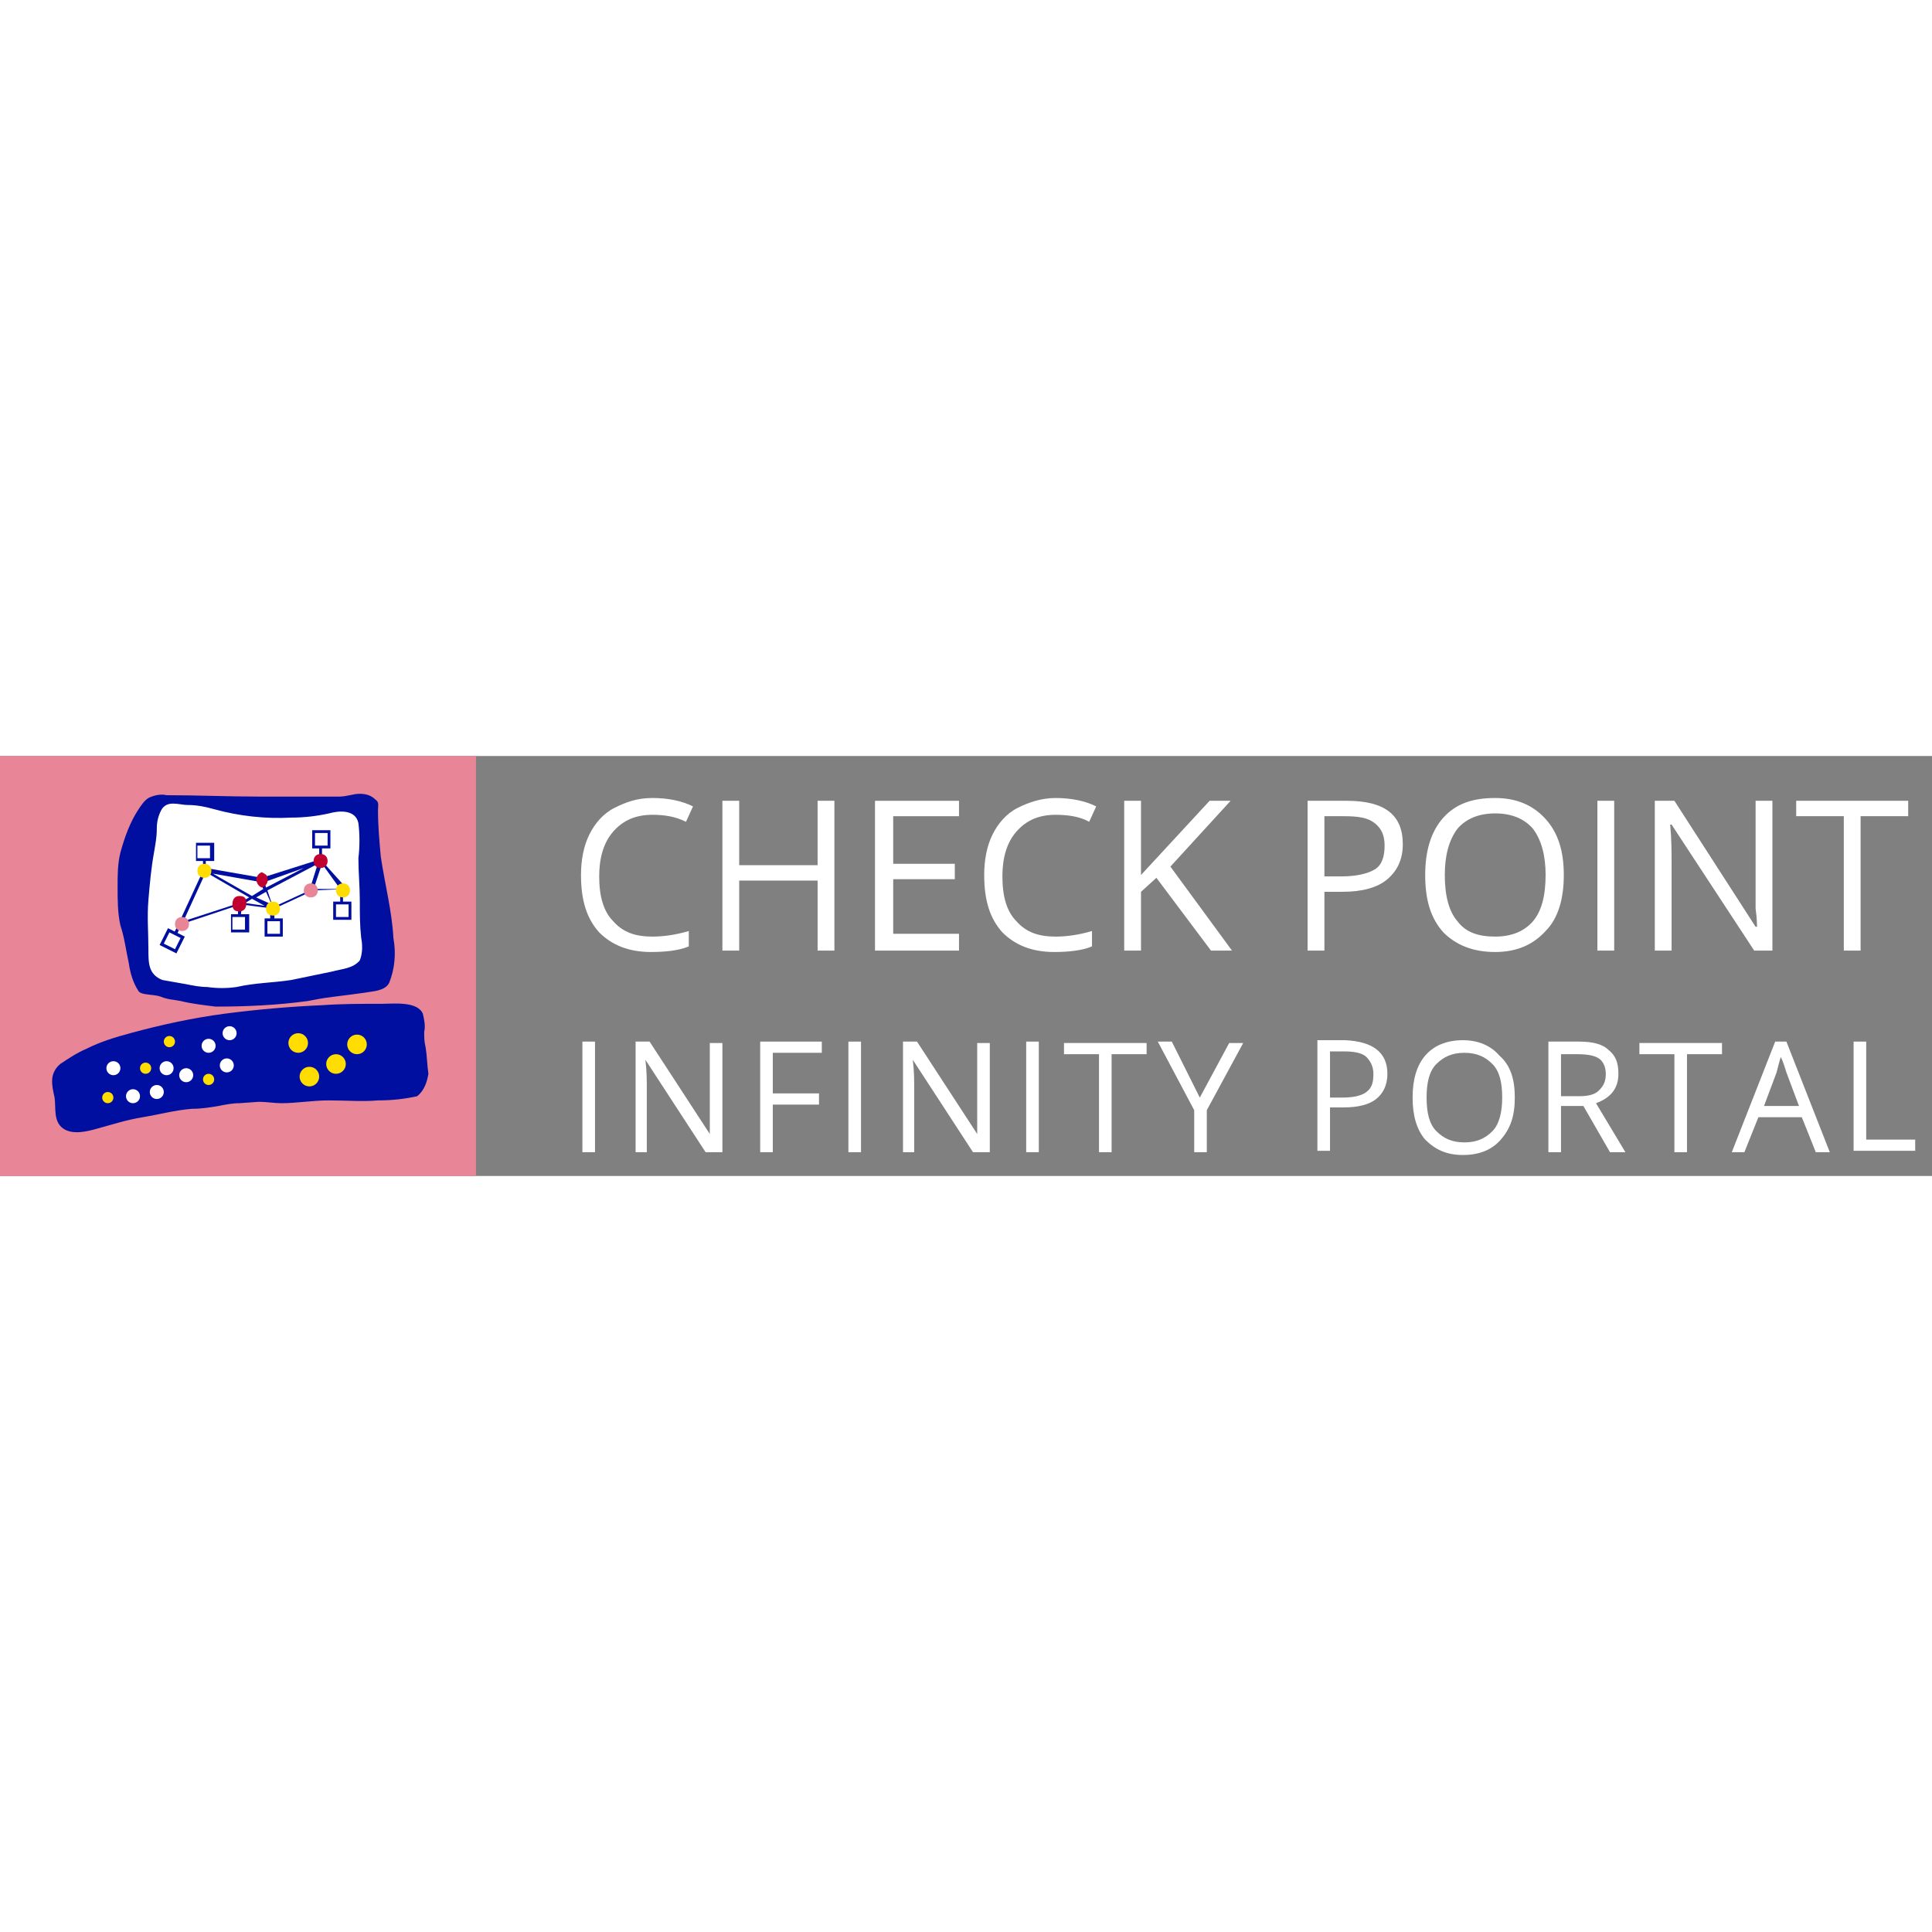 <svg class="fc-icon ci-toolbar-checkpoint-logo" focusable="false" xmlns="http://www.w3.org/2000/svg" fill="currentColor"
     icon-name="checkpoint-infinity-portal" color="inherit" width="24" height="24" viewBox="0 0 138 30">
    <rect x="0" y="0" width="138" height="30" fill="#808080" stroke="none"/>
    <rect fill="#E88697" width="34" height="30"></rect>
    <path fill="#000F9F"
          d="M22,17.5c-2.2,0.3-4.4,0.4-6.6,0.4c-0.8-0.1-1.7-0.2-2.5-0.4c-0.5-0.1-0.9-0.1-1.4-0.3s-1.4-0.1-1.6-0.4c-0.4-0.6-0.6-1.3-0.7-2c-0.2-0.9-0.3-1.8-0.6-2.7c-0.2-0.9-0.2-1.8-0.2-2.8c0-0.8,0-1.6,0.2-2.4c0.3-1.1,0.7-2.2,1.3-3.1c0.2-0.3,0.4-0.6,0.7-0.8c0.4-0.2,0.9-0.3,1.3-0.2c2.2,0,4.4,0.1,6.7,0.1c1.3,0,2.5,0,3.8,0c0.6,0,1.2,0,1.8,0s1-0.2,1.5-0.2c0.4,0,0.8,0.1,1.1,0.4c0.3,0.2,0.2,0.4,0.2,0.8c0,1.1,0.1,2.2,0.2,3.3c0.3,2,0.8,3.9,0.9,5.8c0.2,1.1,0.1,2.2-0.3,3.2c-0.3,0.6-1.2,0.6-1.7,0.7c-0.7,0.1-1.5,0.2-2.3,0.3S22.5,17.4,22,17.5"></path>
    <path fill="#FFFFFF"
          d="M11.5,3.9c0.4-0.8,1.3-0.4,1.9-0.4s1.2,0.1,1.9,0.3c1.8,0.5,3.7,0.7,5.5,0.6c0.9,0,1.8-0.1,2.7-0.3c0.7-0.2,1.9-0.3,2.1,0.7c0.1,0.8,0.1,1.7,0,2.5c0,1,0.1,2,0.1,3s0,1.8,0.1,2.7c0.1,0.5,0.1,1.1-0.1,1.6c-0.5,0.6-1.3,0.6-2,0.8c-1,0.2-1.9,0.4-2.9,0.6c-1.3,0.2-2.6,0.2-3.9,0.5c-0.7,0.1-1.4,0.1-2.1,0c-0.5,0-1-0.1-1.5-0.2c-0.6-0.1-1.1-0.2-1.7-0.3c-1-0.4-1-1.2-1-2.2c0-1.2-0.1-2.3,0-3.5S10.8,8,11,6.9c0.1-0.6,0.2-1.1,0.2-1.7C11.2,4.7,11.3,4.3,11.5,3.9C11.8,3.4,11.5,4,11.5,3.9z"></path>
    <path fill="#000F9F"
          d="M29.8,24.3c-0.9,0.2-1.8,0.3-2.8,0.3c-1.1,0.1-2.3,0-3.5,0s-2.3,0.2-3.4,0.2c-0.5,0-1.1-0.1-1.6-0.1l-1.4,0.1c-0.5,0-1,0.1-1.5,0.2c-0.6,0.1-1.2,0.2-1.9,0.2c-1.2,0.1-2.3,0.4-3.5,0.6S8.1,26.3,7,26.6c-0.7,0.2-1.8,0.5-2.5,0S4,25.1,3.9,24.4c-0.2-0.9-0.4-1.7,0.4-2.4c0.6-0.4,1.2-0.8,1.9-1.1c1-0.5,2-0.8,3.1-1.1c2.2-0.6,4.5-1.1,6.8-1.4c2.3-0.3,4.6-0.5,6.9-0.6c1.4-0.1,2.8-0.1,4.3-0.1c0.8,0,2.5-0.2,2.9,0.7c0.1,0.4,0.2,0.9,0.1,1.3c0,0.4,0,0.7,0.1,1.1c0.1,0.6,0.1,1.2,0.2,1.9C30.5,23.3,30.3,23.9,29.8,24.3"></path>
    <circle fill="#FFFFFF" cx="8.1" cy="22.3" r="0.5"></circle>
    <circle fill="#FFFFFF" cx="11.9" cy="22.3" r="0.5"></circle>
    <circle fill="#FFFFFF" cx="13.3" cy="22.8" r="0.5"></circle>
    <circle fill="#FFFFFF" cx="14.9" cy="20.7" r="0.5"></circle>
    <circle fill="#FFFFFF" cx="16.2" cy="22.1" r="0.5"></circle>
    <circle fill="#FFFFFF" cx="16.4" cy="19.8" r="0.5"></circle>
    <circle fill="#FFFFFF" cx="11.2" cy="24" r="0.5"></circle>
    <circle fill="#FFFFFF" cx="9.5" cy="24.3" r="0.5"></circle>
    <circle fill="#FFDD00" cx="14.9" cy="23.1" r="0.4"></circle>
    <circle fill="#FFDD00" cx="12.1" cy="20.4" r="0.4"></circle>
    <circle fill="#FFDD00" cx="10.4" cy="22.3" r="0.4"></circle>
    <circle fill="#FFDD00" cx="7.7" cy="24.4" r="0.4"></circle>
    <circle fill="#FFDD00" cx="21.3" cy="20.5" r="0.7"></circle>
    <circle fill="#FFDD00" cx="25.5" cy="20.6" r="0.7"></circle>
    <circle fill="#FFDD00" cx="24" cy="22" r="0.7"></circle>
    <circle fill="#FFDD00" cx="22.1" cy="22.9" r="0.7"></circle>
    <path fill="#000F9F" d="M15.3,7.5h-1.3V6.2h1.3V7.5z M15,6.4h-0.9v0.9H15V6.4z"></path>
    <path fill="#000F9F" d="M23.6,6.6h-1.3V5.3h1.3V6.6z M22.5,6.4h0.9V5.5h-0.9V6.4z"></path>
    <path fill="#000F9F" d="M25.1,11.7h-1.3v-1.3h1.3V11.7z M24,11.5h0.9v-0.9H24V11.5z"></path>
    <path fill="#000F9F" d="M20.2,12.9h-1.3v-1.3h1.3V12.9z M19.1,12.7H20v-0.9h-0.9L19.1,12.7z"></path>
    <path fill="#000F9F" d="M17.8,12.6h-1.3v-1.3h1.3V12.6z M16.6,12.4h0.9v-0.9h-0.9V12.4z"></path>
    <path fill="#000F9F"
          d="M12.6,14.1l-1.2-0.6l0.6-1.2l0,0l1.2,0.6L12.6,14.1z M11.7,13.4l0.8,0.4l0.4-0.8l-0.8-0.4L11.7,13.4z"></path>
    <path fill="#000F9F"
          d="M23,7.5L23,7.5L23,7.5V6.5l0,0h-0.2l0,0.9l0,0l-4.1,1.3l-4-0.7l0,0V7.4h-0.2v0.8l0,0l-1.8,3.9l4.5-1.5l2.3,0.3l0,0h0.1l0,0l2.8-1.3l2.3-0.1h0.1L23,7.5z M21.7,8L19,9.4L18.9,9L21.7,8z M18.6,9l0.2,0.5L18,10l-2.8-1.6L18.6,9z M17.1,10.5L17.1,10.5L17.1,10.5l-4,1.3l1.6-3.5l3.1,1.8L17.1,10.5z M17.5,10.5l0.5-0.3l0.9,0.5L17.5,10.5z M18.3,10.1l0.7-0.4l0.4,0.9L18.3,10.1z M19.1,9.6l3.6-1.9l-0.6,1.9l-2.6,1.2L19.1,9.6z M22.4,9.5L23,7.7l1.3,1.8L22.4,9.5z"></path>
    <path fill="#000F9F" d="M24.5,10.5h-0.2v-1h0.2V10.5z"></path>
    <path fill="#000F9F" d="M12.6,12.8l-0.2-0.1l0.4-0.8L13,12L12.6,12.8z"></path>
    <path fill="#000F9F" d="M17.2,11.4H17v-0.9h0.3L17.2,11.4z"></path>
    <path fill="#000F9F" d="M19.6,11.8h-0.3v-1h0.3V11.8z"></path>
    <path fill="#C10230"
          d="M22.9,8c0.3,0,0.5-0.2,0.5-0.5v0c0-0.3-0.2-0.5-0.5-0.5c-0.3,0-0.5,0.2-0.5,0.5v0C22.4,7.8,22.6,8,22.9,8L22.9,8z"></path>
    <path fill="#C10230"
          d="M17.1,11.1c0.3,0,0.5-0.2,0.5-0.6S17.4,10,17.1,10s-0.5,0.2-0.5,0.6S16.8,11.1,17.1,11.1z"></path>
    <path fill="#C10230"
          d="M18.7,9.4C19,9.3,19.2,9,19.1,8.7c0-0.2-0.2-0.3-0.4-0.4c-0.3,0.1-0.4,0.4-0.4,0.6C18.4,9.2,18.5,9.3,18.7,9.4z"></path>
    <path fill="#E88697"
          d="M13,12.5c0.3,0,0.5-0.2,0.5-0.5v0c0-0.3-0.2-0.5-0.5-0.5c-0.3,0-0.5,0.2-0.5,0.5v0C12.5,12.3,12.7,12.5,13,12.5L13,12.5z"></path>
    <path fill="#E88697"
          d="M22.2,10.1c0.3,0,0.5-0.2,0.5-0.5c0,0,0,0,0,0c0-0.3-0.2-0.5-0.5-0.5c-0.3,0-0.5,0.2-0.5,0.5C21.7,9.9,21.9,10.1,22.2,10.1C22.2,10.1,22.2,10.2,22.2,10.1z"></path>
    <path fill="#FFDD00"
          d="M24.5,10.1c0.3,0,0.5-0.2,0.5-0.5c0,0,0,0,0,0c0-0.3-0.2-0.5-0.5-0.5l0,0c-0.3,0-0.5,0.2-0.5,0.5v0C24,9.9,24.2,10.1,24.5,10.1z"></path>
    <path fill="#FFDD00"
          d="M14.6,8.7c0.3,0,0.5-0.2,0.5-0.5c0,0,0,0,0,0c0-0.3-0.2-0.5-0.5-0.5c-0.3,0-0.5,0.2-0.5,0.5C14.1,8.5,14.3,8.7,14.6,8.7C14.6,8.7,14.6,8.7,14.6,8.7z"></path>
    <path fill="#FFDD00"
          d="M19.5,11.4c0.3,0,0.5-0.2,0.5-0.5c0-0.3-0.2-0.5-0.5-0.5c-0.3,0-0.5,0.2-0.5,0.5C19,11.2,19.2,11.4,19.5,11.4L19.5,11.4z"></path>
    <path fill="#FFFFFF"
          d="M46.6,4.2c-1.2,0-2.1,0.4-2.8,1.2c-0.7,0.8-1,1.9-1,3.2c0,1.4,0.3,2.5,1,3.2c0.7,0.8,1.6,1.1,2.8,1.1c0.7,0,1.6-0.1,2.6-0.4v1.1c-0.7,0.3-1.7,0.4-2.7,0.4c-1.6,0-2.8-0.5-3.7-1.4c-0.9-1-1.3-2.3-1.3-4.1c0-1.1,0.2-2.1,0.6-2.9c0.4-0.8,1-1.5,1.8-1.9S45.5,3,46.6,3c1.1,0,2.1,0.2,2.9,0.6L49,4.7C48.2,4.3,47.4,4.2,46.6,4.2z"></path>
    <path fill="#FFFFFF" d="M59.6,13.9h-1.2v-5h-5.6v5h-1.2V3.2h1.2v4.6h5.6V3.2h1.2V13.9z"></path>
    <path fill="#FFFFFF" d="M68.5,13.9h-6V3.2h6v1.1h-4.7v3.4h4.4v1.1h-4.4v3.9h4.7V13.9z"></path>
    <path fill="#FFFFFF"
          d="M75.4,4.2c-1.2,0-2.1,0.4-2.8,1.2c-0.7,0.8-1,1.9-1,3.2c0,1.4,0.3,2.5,1,3.2c0.7,0.8,1.6,1.1,2.8,1.1c0.7,0,1.6-0.1,2.6-0.4v1.1c-0.7,0.3-1.7,0.4-2.7,0.4c-1.6,0-2.8-0.5-3.7-1.4c-0.9-1-1.3-2.3-1.3-4.1c0-1.1,0.2-2.1,0.6-2.9c0.4-0.8,1-1.5,1.8-1.9S74.4,3,75.4,3c1.1,0,2.1,0.2,2.9,0.6l-0.5,1.1C77.1,4.3,76.2,4.2,75.4,4.2z"></path>
    <path fill="#FFFFFF" d="M88,13.9h-1.5l-3.9-5.2l-1.1,1v4.2h-1.2V3.2h1.2v5.3l4.9-5.3h1.5l-4.3,4.7L88,13.9z"></path>
    <path fill="#FFFFFF"
          d="M100.2,6.3c0,1.1-0.4,1.9-1.1,2.5c-0.7,0.6-1.8,0.9-3.2,0.9h-1.3v4.2h-1.2V3.2h2.8C98.9,3.2,100.2,4.2,100.2,6.3z M94.7,8.6h1.1c1.1,0,1.9-0.2,2.4-0.5s0.7-0.9,0.7-1.7c0-0.7-0.2-1.2-0.7-1.6S97,4.3,96,4.3h-1.4V8.6z"></path>
    <path fill="#FFFFFF"
          d="M111.7,8.5c0,1.7-0.4,3.1-1.3,4c-0.9,1-2.1,1.5-3.6,1.5c-1.6,0-2.8-0.5-3.7-1.4c-0.9-1-1.3-2.3-1.3-4.1c0-1.7,0.4-3.1,1.3-4.1c0.9-1,2.1-1.4,3.7-1.4c1.5,0,2.7,0.5,3.6,1.5C111.3,5.5,111.7,6.8,111.7,8.5z M103.2,8.5c0,1.5,0.3,2.6,0.9,3.3c0.6,0.8,1.5,1.1,2.7,1.1c1.2,0,2.1-0.4,2.7-1.1s0.9-1.8,0.9-3.3c0-1.4-0.3-2.5-0.9-3.3c-0.6-0.7-1.5-1.1-2.7-1.1c-1.2,0-2.1,0.4-2.7,1.1C103.5,6,103.2,7.1,103.2,8.5z"></path>
    <path fill="#FFFFFF" d="M114.1,13.9V3.2h1.2v10.7H114.1z"></path>
    <path fill="#FFFFFF"
          d="M126.7,13.9h-1.4l-5.9-9h-0.1c0.1,1.1,0.1,2,0.1,2.9v6.1h-1.2V3.2h1.4l5.8,9h0.1c0-0.1,0-0.6-0.1-1.3c0-0.7,0-1.2,0-1.5V3.2h1.2V13.9z"></path>
    <path fill="#FFFFFF" d="M132.9,13.9h-1.2V4.3h-3.4V3.2h8v1.1h-3.4V13.9z"></path>
    <path fill="#FFFFFF" d="M41.6,28.3v-7.9h0.9v7.9H41.6z"></path>
    <path fill="#FFFFFF"
          d="M51.4,28.3h-1l-4.3-6.6h0c0.1,0.8,0.1,1.5,0.1,2.1v4.5h-0.8v-7.9h1l4.3,6.6h0c0-0.1,0-0.4,0-0.9s0-0.9,0-1.1v-4.5h0.9V28.3z"></path>
    <path fill="#FFFFFF" d="M55.2,28.3h-0.9v-7.9h4.4v0.8h-3.5v2.9h3.3v0.8h-3.3V28.3z"></path>
    <path fill="#FFFFFF" d="M60.6,28.3v-7.9h0.9v7.9H60.6z"></path>
    <path fill="#FFFFFF"
          d="M70.5,28.3h-1l-4.3-6.6h0c0.1,0.8,0.1,1.5,0.1,2.1v4.5h-0.8v-7.9h1l4.3,6.6h0c0-0.1,0-0.4,0-0.9s0-0.9,0-1.1v-4.5h0.9V28.3z"></path>
    <path fill="#FFFFFF" d="M73.3,28.3v-7.9h0.9v7.9H73.3z"></path>
    <path fill="#FFFFFF" d="M79.4,28.3h-0.9v-7H76v-0.8h5.9v0.8h-2.5V28.3z"></path>
    <path fill="#FFFFFF" d="M85.7,24.4l2.1-3.9h1l-2.6,4.8v3h-0.9v-3l-2.6-4.9h1L85.7,24.4z"></path>
    <path fill="#FFFFFF"
          d="M99.1,22.7c0,0.8-0.3,1.4-0.8,1.8s-1.3,0.6-2.3,0.6H95v3.1h-0.9v-7.9h2C98.1,20.4,99.1,21.2,99.1,22.7zM95,24.4h0.8c0.8,0,1.4-0.1,1.8-0.4s0.5-0.7,0.5-1.3c0-0.5-0.2-0.9-0.5-1.2s-0.9-0.4-1.6-0.4h-1V24.4z"></path>
    <path fill="#FFFFFF"
          d="M108.2,24.4c0,1.3-0.3,2.2-1,3c-0.6,0.7-1.5,1.1-2.7,1.1c-1.2,0-2-0.4-2.7-1.1c-0.6-0.7-0.9-1.7-0.9-3c0-1.3,0.3-2.3,0.9-3c0.6-0.7,1.5-1.1,2.7-1.1c1.1,0,2,0.4,2.6,1.1C107.9,22.1,108.2,23.1,108.2,24.4z M101.9,24.4c0,1.1,0.2,1.9,0.7,2.4s1.1,0.8,2,0.8c0.9,0,1.5-0.3,2-0.8s0.7-1.4,0.7-2.4c0-1.1-0.2-1.9-0.7-2.4s-1.1-0.8-2-0.8c-0.9,0-1.5,0.3-2,0.8S101.9,23.3,101.9,24.4z"></path>
    <path fill="#FFFFFF"
          d="M111.5,25v3.3h-0.9v-7.9h2.2c1,0,1.7,0.2,2.1,0.6c0.5,0.4,0.7,0.9,0.7,1.7c0,1-0.5,1.7-1.6,2.1l2.1,3.5H115l-1.9-3.3H111.5z M111.5,24.3h1.3c0.6,0,1.1-0.1,1.4-0.4s0.5-0.6,0.5-1.2c0-0.5-0.2-0.9-0.5-1.1c-0.3-0.2-0.8-0.3-1.5-0.3h-1.2V24.3z"></path>
    <path fill="#FFFFFF" d="M120.5,28.3h-0.9v-7h-2.5v-0.8h5.9v0.8h-2.5V28.3z"></path>
    <path fill="#FFFFFF"
          d="M129.7,28.3l-1-2.5h-3.1l-1,2.5h-0.9l3.1-7.9h0.8l3.1,7.9H129.7z M128.5,25l-0.9-2.4c-0.1-0.3-0.2-0.7-0.4-1.1c-0.1,0.3-0.2,0.7-0.3,1.1l-0.9,2.4H128.5z"></path>
    <path fill="#FFFFFF" d="M132.4,28.3v-7.9h0.9v7h3.5v0.8H132.4z"></path>
</svg>
